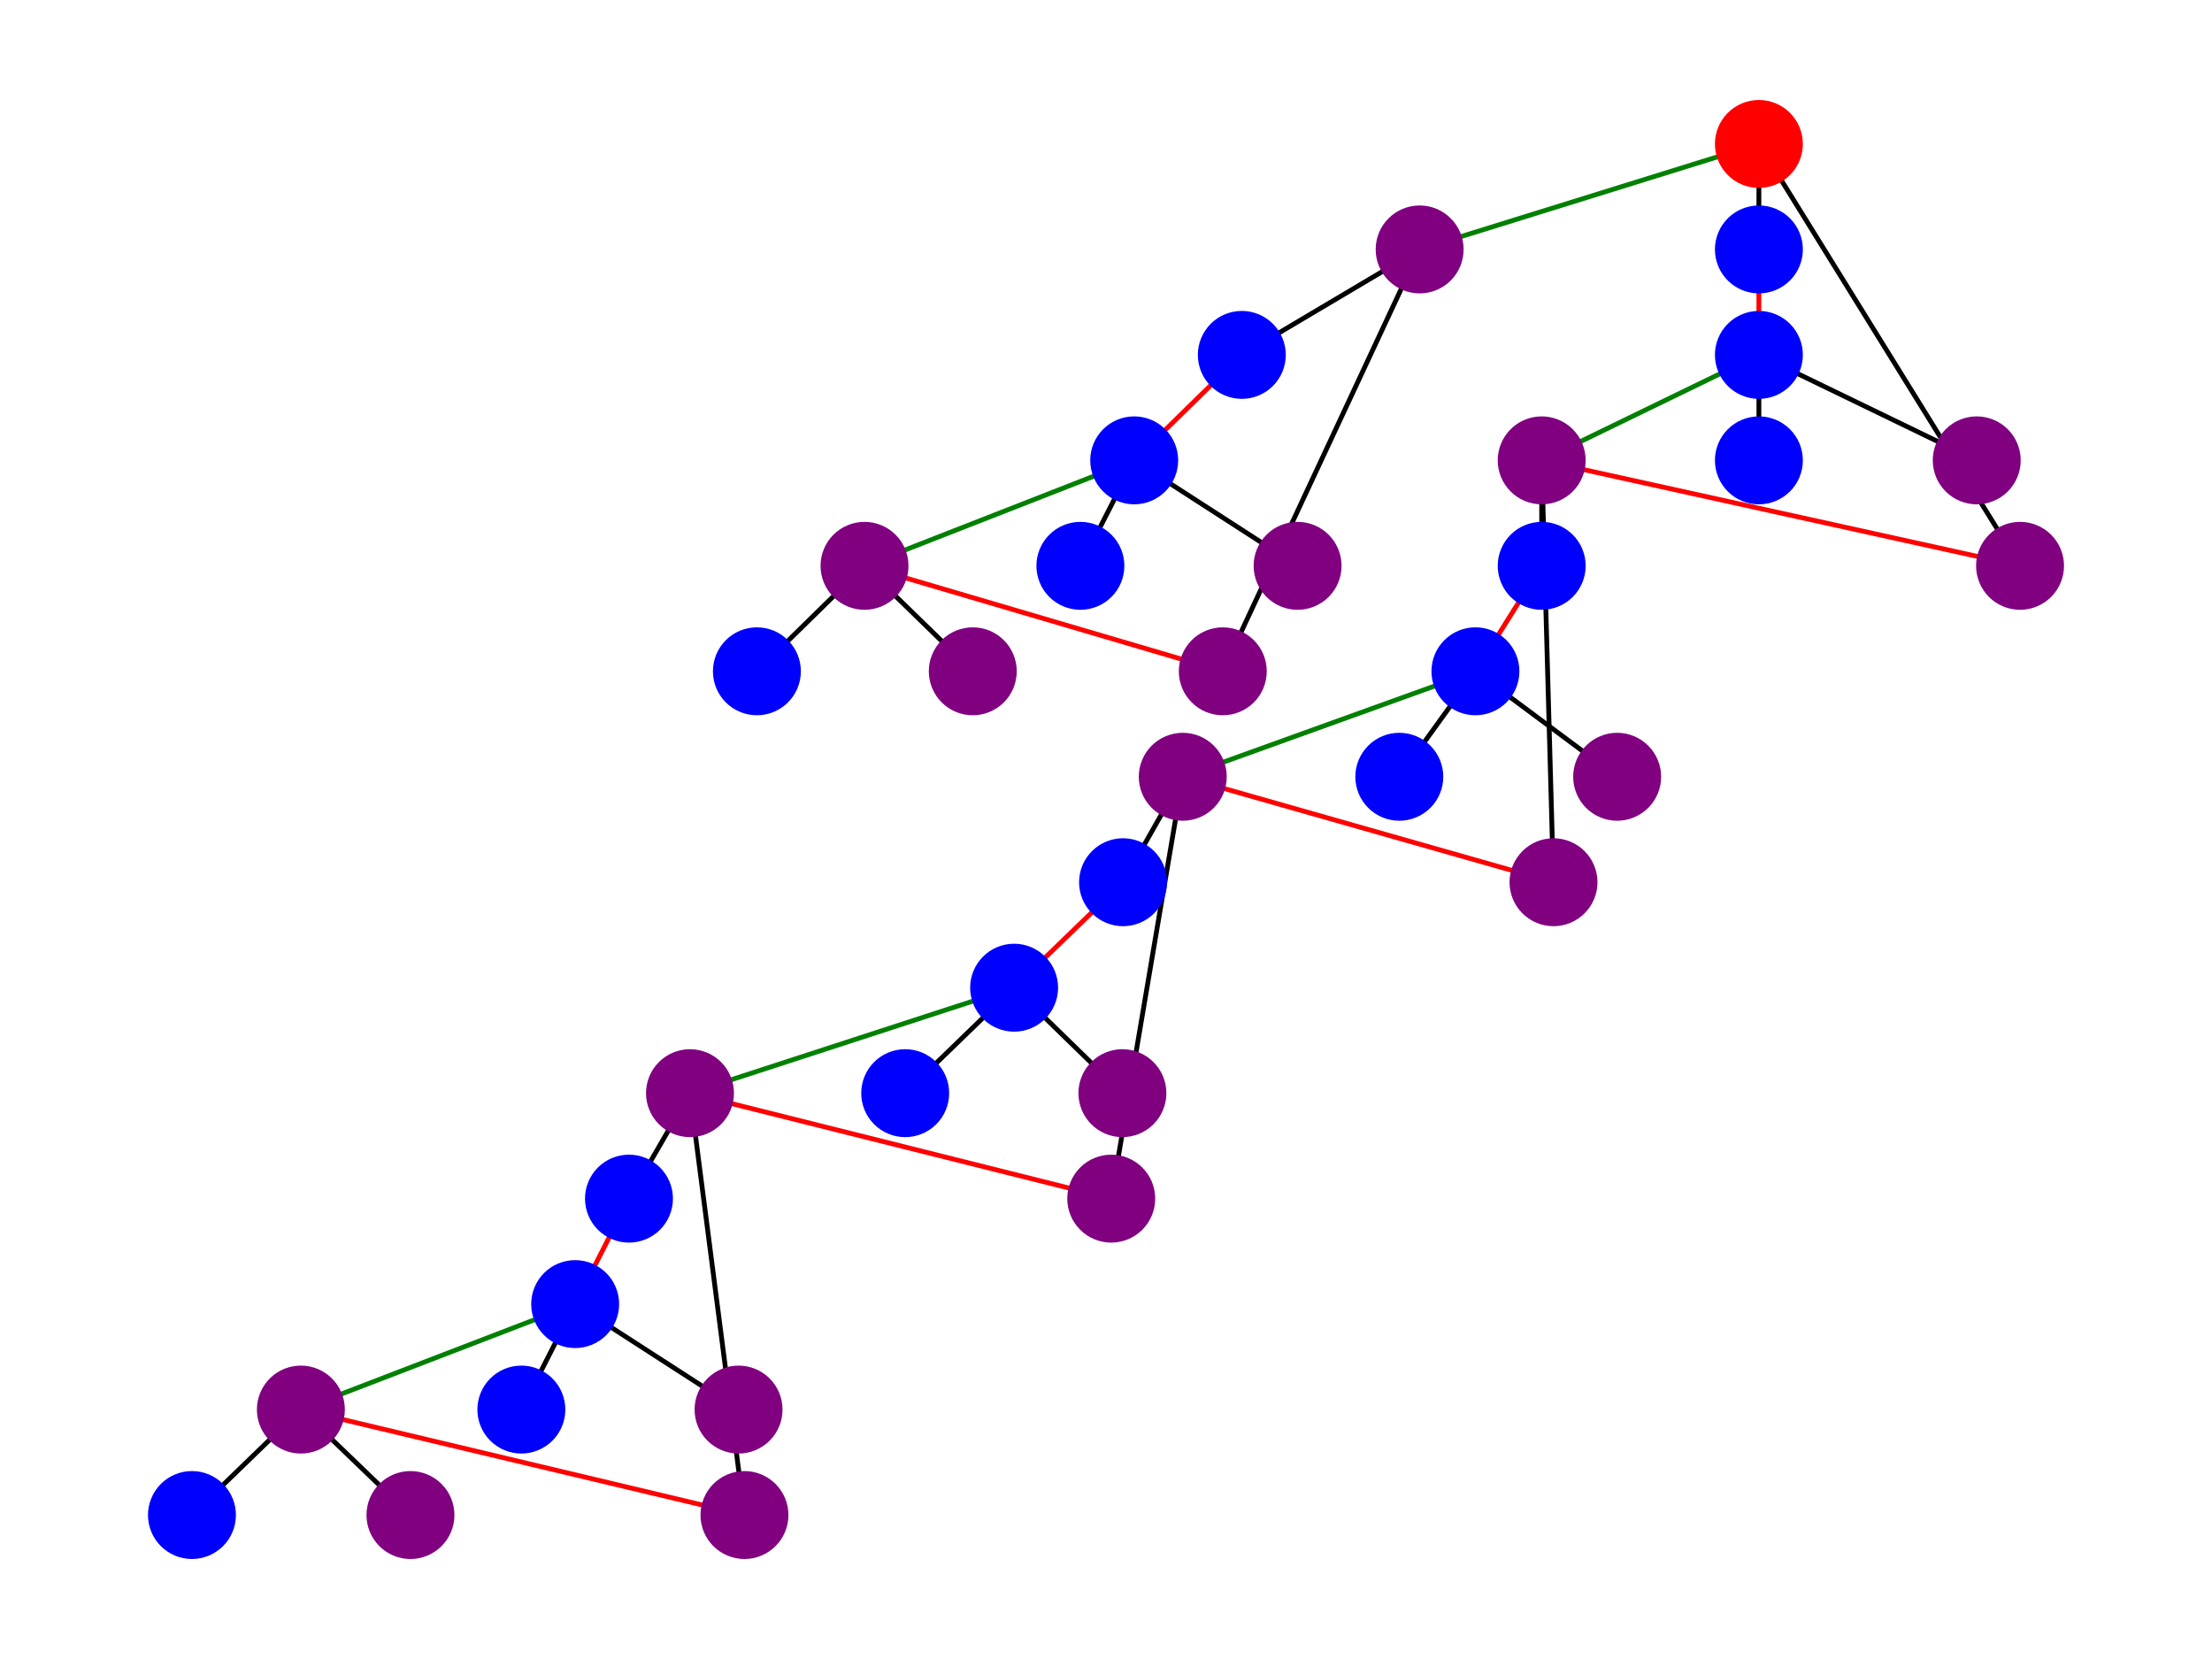 <?xml version="1.0" encoding="utf-8" standalone="no"?>
<!DOCTYPE svg PUBLIC "-//W3C//DTD SVG 1.1//EN"
  "http://www.w3.org/Graphics/SVG/1.1/DTD/svg11.dtd">
<svg xmlns:xlink="http://www.w3.org/1999/xlink" width="460.8pt" height="345.6pt" viewBox="0 0 460.8 345.6" xmlns="http://www.w3.org/2000/svg" version="1.1">
 <defs>
  <style type="text/css">*{stroke-linejoin: round; stroke-linecap: butt}</style>
 </defs>
 <g id="figure_1">
  <g id="patch_1">
   <path d="M 0 345.6 
L 460.8 345.6 
L 460.8 0 
L 0 0 
z
" style="fill: #ffffff"/>
  </g>
  <g id="axes_1">
   <g id="LineCollection_1">
    <path d="M 366.409 29.99 
L 295.737 51.961 
" clip-path="url(#p3e2bf3ae77)" style="fill: none; stroke: #008000"/>
    <path d="M 366.409 29.99 
L 366.409 51.961 
" clip-path="url(#p3e2bf3ae77)" style="fill: none; stroke: #000000"/>
    <path d="M 366.409 29.99 
L 420.813 117.873 
" clip-path="url(#p3e2bf3ae77)" style="fill: none; stroke: #000000"/>
    <path d="M 295.737 51.961 
L 258.693 73.932 
" clip-path="url(#p3e2bf3ae77)" style="fill: none; stroke: #000000"/>
    <path d="M 295.737 51.961 
L 254.729 139.844 
" clip-path="url(#p3e2bf3ae77)" style="fill: none; stroke: #000000"/>
    <path d="M 366.409 51.961 
L 366.409 73.932 
" clip-path="url(#p3e2bf3ae77)" style="fill: none; stroke: #ff0000"/>
    <path d="M 366.409 73.932 
L 321.163 95.902 
" clip-path="url(#p3e2bf3ae77)" style="fill: none; stroke: #008000"/>
    <path d="M 366.409 73.932 
L 366.409 95.902 
" clip-path="url(#p3e2bf3ae77)" style="fill: none; stroke: #000000"/>
    <path d="M 366.409 73.932 
L 411.791 95.902 
" clip-path="url(#p3e2bf3ae77)" style="fill: none; stroke: #000000"/>
    <path d="M 321.163 95.902 
L 321.163 117.873 
" clip-path="url(#p3e2bf3ae77)" style="fill: none; stroke: #000000"/>
    <path d="M 321.163 95.902 
L 323.623 183.785 
" clip-path="url(#p3e2bf3ae77)" style="fill: none; stroke: #000000"/>
    <path d="M 321.163 95.902 
L 420.813 117.873 
" clip-path="url(#p3e2bf3ae77)" style="fill: none; stroke: #ff0000"/>
    <path d="M 321.163 117.873 
L 307.356 139.844 
" clip-path="url(#p3e2bf3ae77)" style="fill: none; stroke: #ff0000"/>
    <path d="M 307.356 139.844 
L 246.391 161.815 
" clip-path="url(#p3e2bf3ae77)" style="fill: none; stroke: #008000"/>
    <path d="M 307.356 139.844 
L 291.5 161.815 
" clip-path="url(#p3e2bf3ae77)" style="fill: none; stroke: #000000"/>
    <path d="M 307.356 139.844 
L 336.883 161.815 
" clip-path="url(#p3e2bf3ae77)" style="fill: none; stroke: #000000"/>
    <path d="M 246.391 161.815 
L 233.951 183.785 
" clip-path="url(#p3e2bf3ae77)" style="fill: none; stroke: #000000"/>
    <path d="M 246.391 161.815 
L 231.491 249.698 
" clip-path="url(#p3e2bf3ae77)" style="fill: none; stroke: #000000"/>
    <path d="M 246.391 161.815 
L 323.623 183.785 
" clip-path="url(#p3e2bf3ae77)" style="fill: none; stroke: #ff0000"/>
    <path d="M 233.951 183.785 
L 211.26 205.756 
" clip-path="url(#p3e2bf3ae77)" style="fill: none; stroke: #ff0000"/>
    <path d="M 211.26 205.756 
L 143.738 227.727 
" clip-path="url(#p3e2bf3ae77)" style="fill: none; stroke: #008000"/>
    <path d="M 211.26 205.756 
L 188.569 227.727 
" clip-path="url(#p3e2bf3ae77)" style="fill: none; stroke: #000000"/>
    <path d="M 211.26 205.756 
L 233.815 227.727 
" clip-path="url(#p3e2bf3ae77)" style="fill: none; stroke: #000000"/>
    <path d="M 143.738 227.727 
L 131.026 249.698 
" clip-path="url(#p3e2bf3ae77)" style="fill: none; stroke: #000000"/>
    <path d="M 143.738 227.727 
L 155.084 315.61 
" clip-path="url(#p3e2bf3ae77)" style="fill: none; stroke: #000000"/>
    <path d="M 143.738 227.727 
L 231.491 249.698 
" clip-path="url(#p3e2bf3ae77)" style="fill: none; stroke: #ff0000"/>
    <path d="M 131.026 249.698 
L 119.817 271.668 
" clip-path="url(#p3e2bf3ae77)" style="fill: none; stroke: #ff0000"/>
    <path d="M 119.817 271.668 
L 62.678 293.639 
" clip-path="url(#p3e2bf3ae77)" style="fill: none; stroke: #008000"/>
    <path d="M 119.817 271.668 
L 108.608 293.639 
" clip-path="url(#p3e2bf3ae77)" style="fill: none; stroke: #000000"/>
    <path d="M 119.817 271.668 
L 153.854 293.639 
" clip-path="url(#p3e2bf3ae77)" style="fill: none; stroke: #000000"/>
    <path d="M 62.678 293.639 
L 39.987 315.61 
" clip-path="url(#p3e2bf3ae77)" style="fill: none; stroke: #000000"/>
    <path d="M 62.678 293.639 
L 85.506 315.61 
" clip-path="url(#p3e2bf3ae77)" style="fill: none; stroke: #000000"/>
    <path d="M 62.678 293.639 
L 155.084 315.61 
" clip-path="url(#p3e2bf3ae77)" style="fill: none; stroke: #ff0000"/>
    <path d="M 258.693 73.932 
L 236.275 95.902 
" clip-path="url(#p3e2bf3ae77)" style="fill: none; stroke: #ff0000"/>
    <path d="M 236.275 95.902 
L 180.094 117.873 
" clip-path="url(#p3e2bf3ae77)" style="fill: none; stroke: #008000"/>
    <path d="M 236.275 95.902 
L 225.066 117.873 
" clip-path="url(#p3e2bf3ae77)" style="fill: none; stroke: #000000"/>
    <path d="M 236.275 95.902 
L 270.312 117.873 
" clip-path="url(#p3e2bf3ae77)" style="fill: none; stroke: #000000"/>
    <path d="M 180.094 117.873 
L 157.676 139.844 
" clip-path="url(#p3e2bf3ae77)" style="fill: none; stroke: #000000"/>
    <path d="M 180.094 117.873 
L 202.648 139.844 
" clip-path="url(#p3e2bf3ae77)" style="fill: none; stroke: #000000"/>
    <path d="M 180.094 117.873 
L 254.729 139.844 
" clip-path="url(#p3e2bf3ae77)" style="fill: none; stroke: #ff0000"/>
   </g>
   <g id="PathCollection_1">
    <defs>
     <path id="C0_0_e56e9fa45c" d="M 0 8.66 
C 2.297 8.66 4.5 7.748 6.124 6.124 
C 7.748 4.5 8.66 2.297 8.66 -0 
C 8.66 -2.297 7.748 -4.5 6.124 -6.124 
C 4.5 -7.748 2.297 -8.66 0 -8.66 
C -2.297 -8.66 -4.5 -7.748 -6.124 -6.124 
C -7.748 -4.5 -8.66 -2.297 -8.66 0 
C -8.66 2.297 -7.748 4.5 -6.124 6.124 
C -4.5 7.748 -2.297 8.66 0 8.66 
z
"/>
    </defs>
    <g clip-path="url(#p3e2bf3ae77)">
     <use xlink:href="#C0_0_e56e9fa45c" x="366.409" y="29.99" style="fill: #ff0000; stroke: #ff0000"/>
    </g>
    <g clip-path="url(#p3e2bf3ae77)">
     <use xlink:href="#C0_0_e56e9fa45c" x="295.737" y="51.961" style="fill: #800080; stroke: #800080"/>
    </g>
    <g clip-path="url(#p3e2bf3ae77)">
     <use xlink:href="#C0_0_e56e9fa45c" x="366.409" y="51.961" style="fill: #0000ff; stroke: #0000ff"/>
    </g>
    <g clip-path="url(#p3e2bf3ae77)">
     <use xlink:href="#C0_0_e56e9fa45c" x="366.409" y="73.932" style="fill: #0000ff; stroke: #0000ff"/>
    </g>
    <g clip-path="url(#p3e2bf3ae77)">
     <use xlink:href="#C0_0_e56e9fa45c" x="321.163" y="95.902" style="fill: #800080; stroke: #800080"/>
    </g>
    <g clip-path="url(#p3e2bf3ae77)">
     <use xlink:href="#C0_0_e56e9fa45c" x="366.409" y="95.902" style="fill: #0000ff; stroke: #0000ff"/>
    </g>
    <g clip-path="url(#p3e2bf3ae77)">
     <use xlink:href="#C0_0_e56e9fa45c" x="411.791" y="95.902" style="fill: #800080; stroke: #800080"/>
    </g>
    <g clip-path="url(#p3e2bf3ae77)">
     <use xlink:href="#C0_0_e56e9fa45c" x="321.163" y="117.873" style="fill: #0000ff; stroke: #0000ff"/>
    </g>
    <g clip-path="url(#p3e2bf3ae77)">
     <use xlink:href="#C0_0_e56e9fa45c" x="307.356" y="139.844" style="fill: #0000ff; stroke: #0000ff"/>
    </g>
    <g clip-path="url(#p3e2bf3ae77)">
     <use xlink:href="#C0_0_e56e9fa45c" x="246.391" y="161.815" style="fill: #800080; stroke: #800080"/>
    </g>
    <g clip-path="url(#p3e2bf3ae77)">
     <use xlink:href="#C0_0_e56e9fa45c" x="291.5" y="161.815" style="fill: #0000ff; stroke: #0000ff"/>
    </g>
    <g clip-path="url(#p3e2bf3ae77)">
     <use xlink:href="#C0_0_e56e9fa45c" x="336.883" y="161.815" style="fill: #800080; stroke: #800080"/>
    </g>
    <g clip-path="url(#p3e2bf3ae77)">
     <use xlink:href="#C0_0_e56e9fa45c" x="233.951" y="183.785" style="fill: #0000ff; stroke: #0000ff"/>
    </g>
    <g clip-path="url(#p3e2bf3ae77)">
     <use xlink:href="#C0_0_e56e9fa45c" x="211.26" y="205.756" style="fill: #0000ff; stroke: #0000ff"/>
    </g>
    <g clip-path="url(#p3e2bf3ae77)">
     <use xlink:href="#C0_0_e56e9fa45c" x="143.738" y="227.727" style="fill: #800080; stroke: #800080"/>
    </g>
    <g clip-path="url(#p3e2bf3ae77)">
     <use xlink:href="#C0_0_e56e9fa45c" x="188.569" y="227.727" style="fill: #0000ff; stroke: #0000ff"/>
    </g>
    <g clip-path="url(#p3e2bf3ae77)">
     <use xlink:href="#C0_0_e56e9fa45c" x="233.815" y="227.727" style="fill: #800080; stroke: #800080"/>
    </g>
    <g clip-path="url(#p3e2bf3ae77)">
     <use xlink:href="#C0_0_e56e9fa45c" x="131.026" y="249.698" style="fill: #0000ff; stroke: #0000ff"/>
    </g>
    <g clip-path="url(#p3e2bf3ae77)">
     <use xlink:href="#C0_0_e56e9fa45c" x="119.817" y="271.668" style="fill: #0000ff; stroke: #0000ff"/>
    </g>
    <g clip-path="url(#p3e2bf3ae77)">
     <use xlink:href="#C0_0_e56e9fa45c" x="62.678" y="293.639" style="fill: #800080; stroke: #800080"/>
    </g>
    <g clip-path="url(#p3e2bf3ae77)">
     <use xlink:href="#C0_0_e56e9fa45c" x="108.608" y="293.639" style="fill: #0000ff; stroke: #0000ff"/>
    </g>
    <g clip-path="url(#p3e2bf3ae77)">
     <use xlink:href="#C0_0_e56e9fa45c" x="153.854" y="293.639" style="fill: #800080; stroke: #800080"/>
    </g>
    <g clip-path="url(#p3e2bf3ae77)">
     <use xlink:href="#C0_0_e56e9fa45c" x="39.987" y="315.61" style="fill: #0000ff; stroke: #0000ff"/>
    </g>
    <g clip-path="url(#p3e2bf3ae77)">
     <use xlink:href="#C0_0_e56e9fa45c" x="85.506" y="315.61" style="fill: #800080; stroke: #800080"/>
    </g>
    <g clip-path="url(#p3e2bf3ae77)">
     <use xlink:href="#C0_0_e56e9fa45c" x="155.084" y="315.61" style="fill: #800080; stroke: #800080"/>
    </g>
    <g clip-path="url(#p3e2bf3ae77)">
     <use xlink:href="#C0_0_e56e9fa45c" x="231.491" y="249.698" style="fill: #800080; stroke: #800080"/>
    </g>
    <g clip-path="url(#p3e2bf3ae77)">
     <use xlink:href="#C0_0_e56e9fa45c" x="323.623" y="183.785" style="fill: #800080; stroke: #800080"/>
    </g>
    <g clip-path="url(#p3e2bf3ae77)">
     <use xlink:href="#C0_0_e56e9fa45c" x="420.813" y="117.873" style="fill: #800080; stroke: #800080"/>
    </g>
    <g clip-path="url(#p3e2bf3ae77)">
     <use xlink:href="#C0_0_e56e9fa45c" x="258.693" y="73.932" style="fill: #0000ff; stroke: #0000ff"/>
    </g>
    <g clip-path="url(#p3e2bf3ae77)">
     <use xlink:href="#C0_0_e56e9fa45c" x="236.275" y="95.902" style="fill: #0000ff; stroke: #0000ff"/>
    </g>
    <g clip-path="url(#p3e2bf3ae77)">
     <use xlink:href="#C0_0_e56e9fa45c" x="180.094" y="117.873" style="fill: #800080; stroke: #800080"/>
    </g>
    <g clip-path="url(#p3e2bf3ae77)">
     <use xlink:href="#C0_0_e56e9fa45c" x="225.066" y="117.873" style="fill: #0000ff; stroke: #0000ff"/>
    </g>
    <g clip-path="url(#p3e2bf3ae77)">
     <use xlink:href="#C0_0_e56e9fa45c" x="270.312" y="117.873" style="fill: #800080; stroke: #800080"/>
    </g>
    <g clip-path="url(#p3e2bf3ae77)">
     <use xlink:href="#C0_0_e56e9fa45c" x="157.676" y="139.844" style="fill: #0000ff; stroke: #0000ff"/>
    </g>
    <g clip-path="url(#p3e2bf3ae77)">
     <use xlink:href="#C0_0_e56e9fa45c" x="202.648" y="139.844" style="fill: #800080; stroke: #800080"/>
    </g>
    <g clip-path="url(#p3e2bf3ae77)">
     <use xlink:href="#C0_0_e56e9fa45c" x="254.729" y="139.844" style="fill: #800080; stroke: #800080"/>
    </g>
   </g>
  </g>
 </g>
 <defs>
  <clipPath id="p3e2bf3ae77">
   <rect x="0" y="0" width="460.8" height="345.6"/>
  </clipPath>
 </defs>
</svg>
